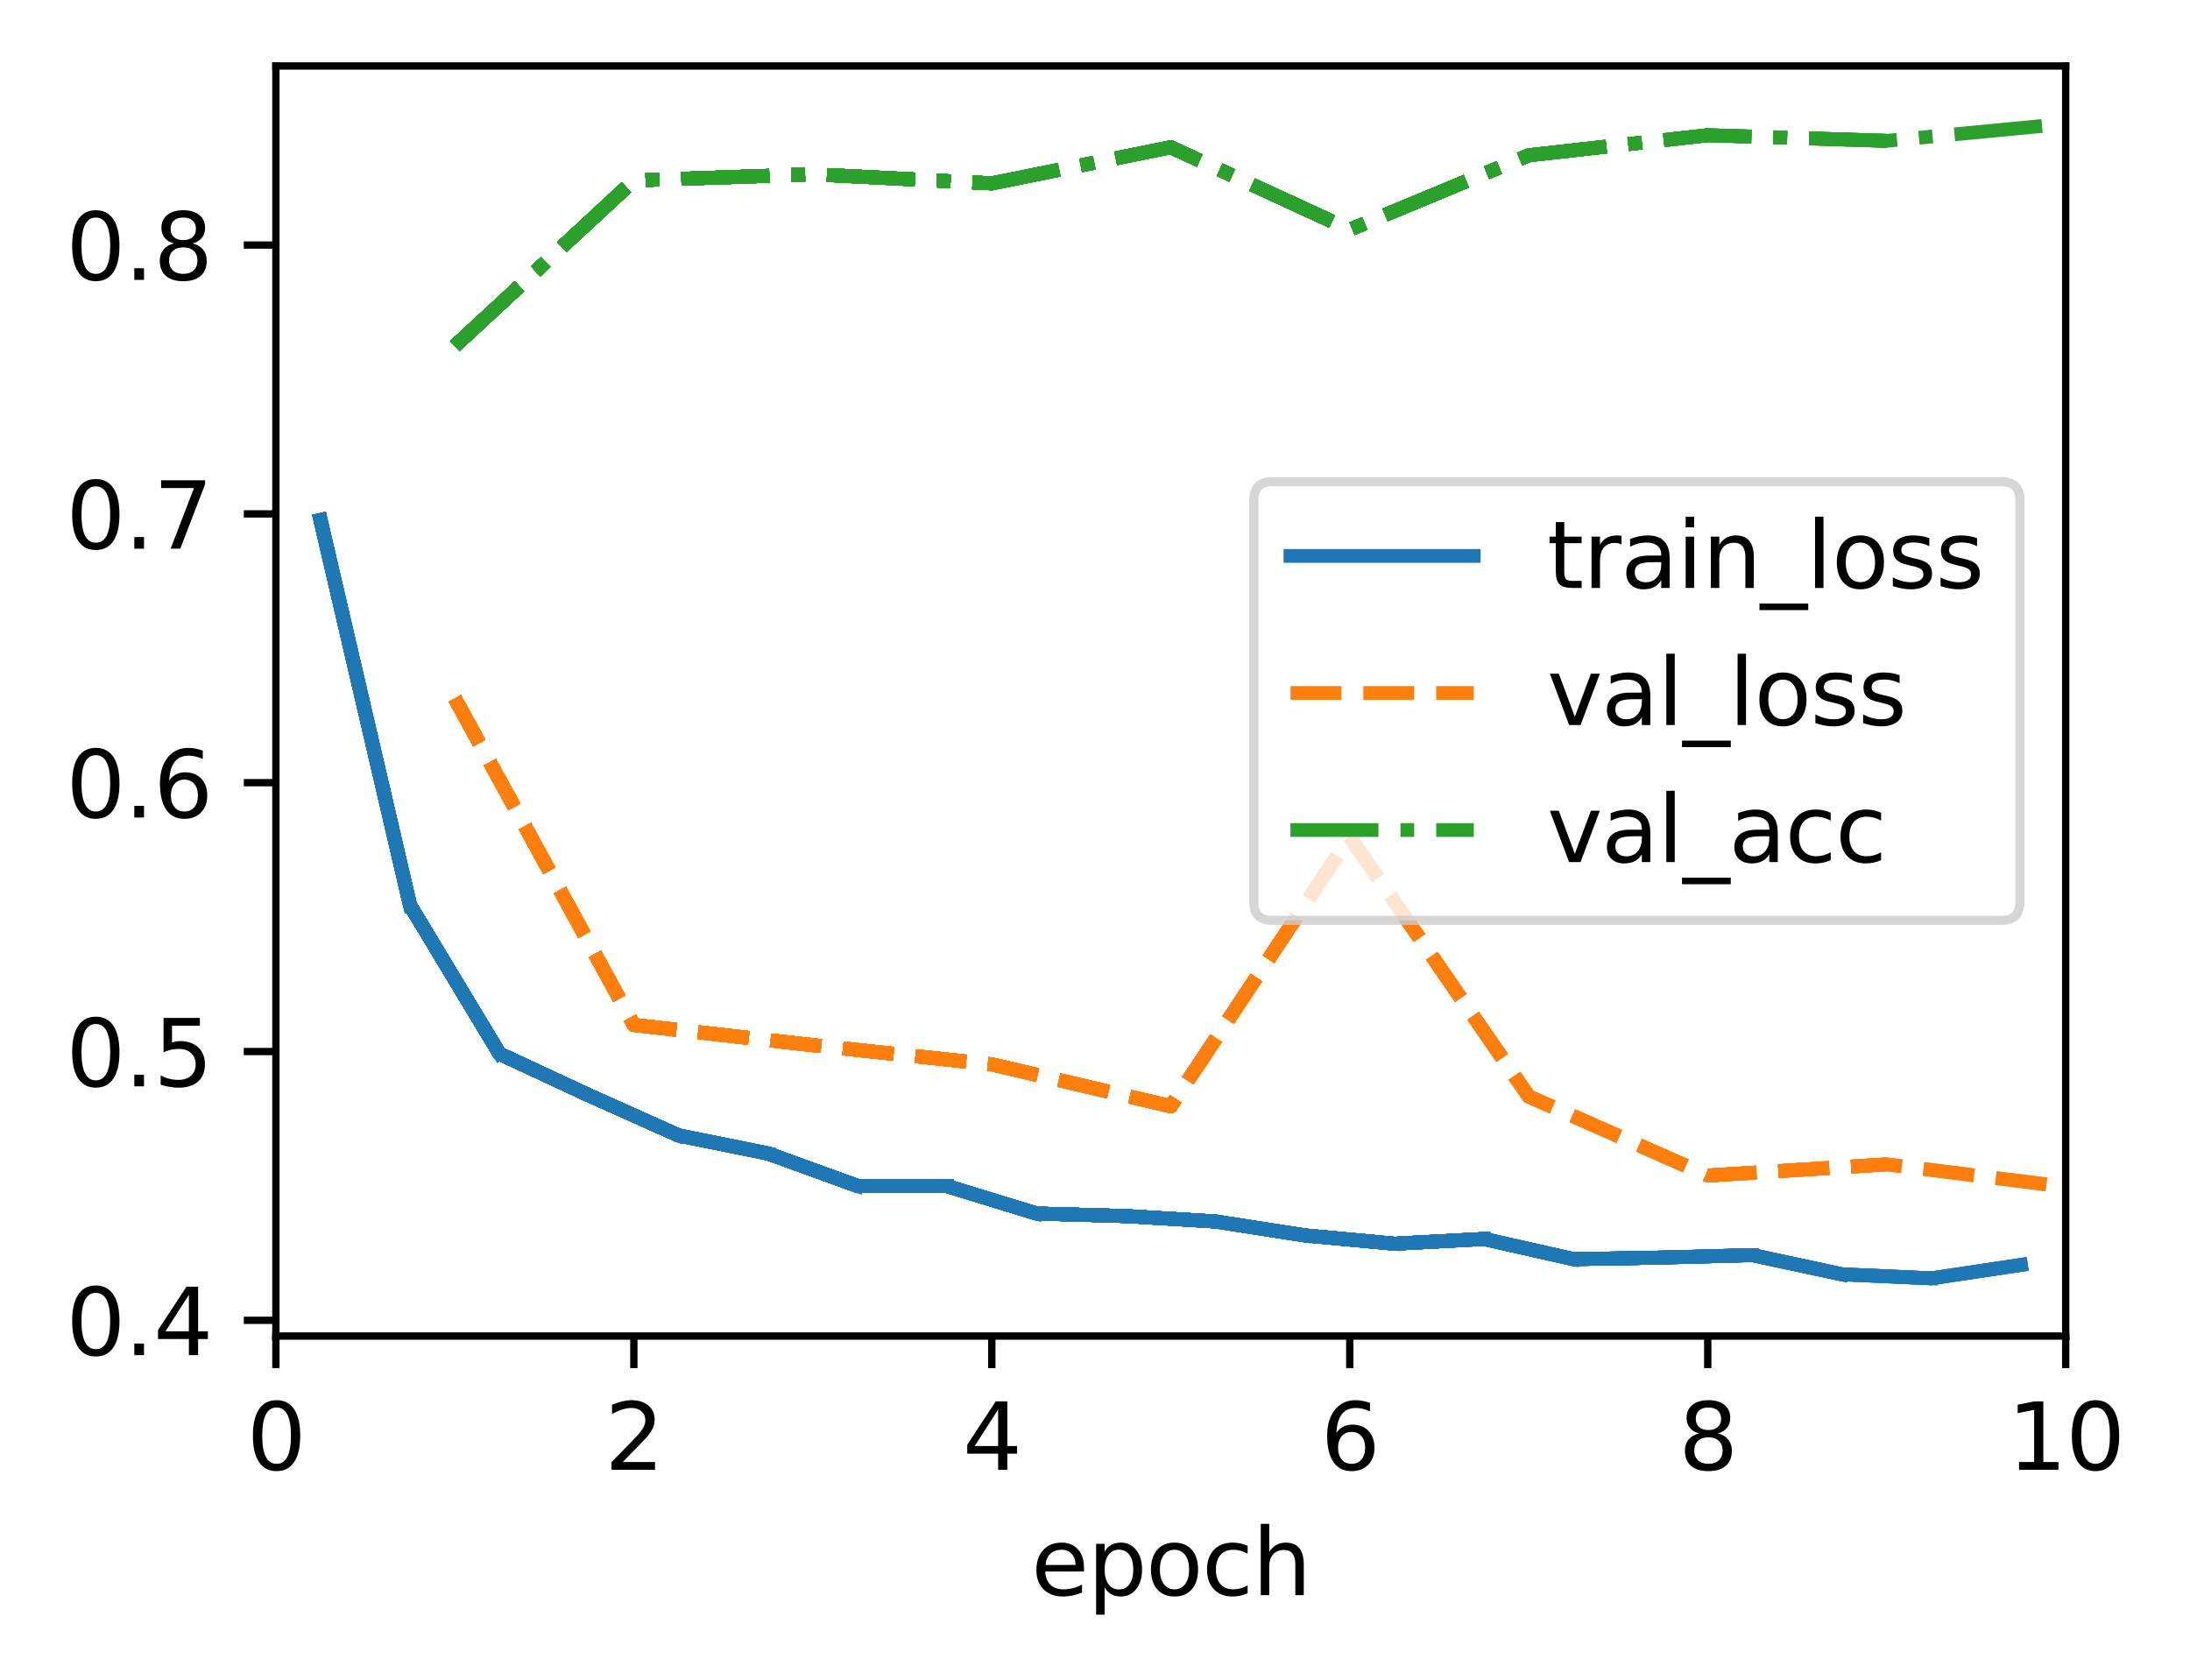 <?xml version="1.0" encoding="utf-8" standalone="no"?>
<!DOCTYPE svg PUBLIC "-//W3C//DTD SVG 1.1//EN"
  "http://www.w3.org/Graphics/SVG/1.1/DTD/svg11.dtd">
<svg xmlns:xlink="http://www.w3.org/1999/xlink" width="238.966pt" height="183.356pt" viewBox="0 0 238.966 183.356" xmlns="http://www.w3.org/2000/svg" version="1.1">
 <defs>
  <style type="text/css">*{stroke-linejoin: round; stroke-linecap: butt}</style>
 </defs>
 <g id="figure_1">
  <g id="patch_1">
   <path d="M 0 183.356 
L 238.966 183.356 
L 238.966 0 
L 0 0 
z
" style="fill: #ffffff"/>
  </g>
  <g id="axes_1">
   <g id="patch_2">
    <path d="M 30.103 145.8 
L 225.403 145.8 
L 225.403 7.2 
L 30.103 7.2 
z
" style="fill: #ffffff"/>
   </g>
   <g id="matplotlib.axis_1">
    <g id="xtick_1">
     <g id="line2d_1">
      <defs>
       <path id="m863bb7cb15" d="M 0 0 
L 0 3.5 
" style="stroke: #000000; stroke-width: 0.8"/>
      </defs>
      <g>
       <use xlink:href="#m863bb7cb15" x="30.103" y="145.8" style="stroke: #000000; stroke-width: 0.8"/>
      </g>
     </g>
     <g id="text_1">
      <!-- 0 -->
      <g transform="translate(26.922 160.398) scale(0.1 -0.1)">
       <defs>
        <path id="DejaVuSans-30" d="M 2034 4250 
Q 1547 4250 1301 3770 
Q 1056 3291 1056 2328 
Q 1056 1369 1301 889 
Q 1547 409 2034 409 
Q 2525 409 2770 889 
Q 3016 1369 3016 2328 
Q 3016 3291 2770 3770 
Q 2525 4250 2034 4250 
z
M 2034 4750 
Q 2819 4750 3233 4129 
Q 3647 3509 3647 2328 
Q 3647 1150 3233 529 
Q 2819 -91 2034 -91 
Q 1250 -91 836 529 
Q 422 1150 422 2328 
Q 422 3509 836 4129 
Q 1250 4750 2034 4750 
z
" transform="scale(0.016)"/>
       </defs>
       <use xlink:href="#DejaVuSans-30"/>
      </g>
     </g>
    </g>
    <g id="xtick_2">
     <g id="line2d_2">
      <g>
       <use xlink:href="#m863bb7cb15" x="69.163" y="145.8" style="stroke: #000000; stroke-width: 0.8"/>
      </g>
     </g>
     <g id="text_2">
      <!-- 2 -->
      <g transform="translate(65.982 160.398) scale(0.1 -0.1)">
       <defs>
        <path id="DejaVuSans-32" d="M 1228 531 
L 3431 531 
L 3431 0 
L 469 0 
L 469 531 
Q 828 903 1448 1529 
Q 2069 2156 2228 2338 
Q 2531 2678 2651 2914 
Q 2772 3150 2772 3378 
Q 2772 3750 2511 3984 
Q 2250 4219 1831 4219 
Q 1534 4219 1204 4116 
Q 875 4013 500 3803 
L 500 4441 
Q 881 4594 1212 4672 
Q 1544 4750 1819 4750 
Q 2544 4750 2975 4387 
Q 3406 4025 3406 3419 
Q 3406 3131 3298 2873 
Q 3191 2616 2906 2266 
Q 2828 2175 2409 1742 
Q 1991 1309 1228 531 
z
" transform="scale(0.016)"/>
       </defs>
       <use xlink:href="#DejaVuSans-32"/>
      </g>
     </g>
    </g>
    <g id="xtick_3">
     <g id="line2d_3">
      <g>
       <use xlink:href="#m863bb7cb15" x="108.223" y="145.8" style="stroke: #000000; stroke-width: 0.8"/>
      </g>
     </g>
     <g id="text_3">
      <!-- 4 -->
      <g transform="translate(105.042 160.398) scale(0.1 -0.1)">
       <defs>
        <path id="DejaVuSans-34" d="M 2419 4116 
L 825 1625 
L 2419 1625 
L 2419 4116 
z
M 2253 4666 
L 3047 4666 
L 3047 1625 
L 3713 1625 
L 3713 1100 
L 3047 1100 
L 3047 0 
L 2419 0 
L 2419 1100 
L 313 1100 
L 313 1709 
L 2253 4666 
z
" transform="scale(0.016)"/>
       </defs>
       <use xlink:href="#DejaVuSans-34"/>
      </g>
     </g>
    </g>
    <g id="xtick_4">
     <g id="line2d_4">
      <g>
       <use xlink:href="#m863bb7cb15" x="147.283" y="145.8" style="stroke: #000000; stroke-width: 0.8"/>
      </g>
     </g>
     <g id="text_4">
      <!-- 6 -->
      <g transform="translate(144.102 160.398) scale(0.1 -0.1)">
       <defs>
        <path id="DejaVuSans-36" d="M 2113 2584 
Q 1688 2584 1439 2293 
Q 1191 2003 1191 1497 
Q 1191 994 1439 701 
Q 1688 409 2113 409 
Q 2538 409 2786 701 
Q 3034 994 3034 1497 
Q 3034 2003 2786 2293 
Q 2538 2584 2113 2584 
z
M 3366 4563 
L 3366 3988 
Q 3128 4100 2886 4159 
Q 2644 4219 2406 4219 
Q 1781 4219 1451 3797 
Q 1122 3375 1075 2522 
Q 1259 2794 1537 2939 
Q 1816 3084 2150 3084 
Q 2853 3084 3261 2657 
Q 3669 2231 3669 1497 
Q 3669 778 3244 343 
Q 2819 -91 2113 -91 
Q 1303 -91 875 529 
Q 447 1150 447 2328 
Q 447 3434 972 4092 
Q 1497 4750 2381 4750 
Q 2619 4750 2861 4703 
Q 3103 4656 3366 4563 
z
" transform="scale(0.016)"/>
       </defs>
       <use xlink:href="#DejaVuSans-36"/>
      </g>
     </g>
    </g>
    <g id="xtick_5">
     <g id="line2d_5">
      <g>
       <use xlink:href="#m863bb7cb15" x="186.343" y="145.8" style="stroke: #000000; stroke-width: 0.8"/>
      </g>
     </g>
     <g id="text_5">
      <!-- 8 -->
      <g transform="translate(183.162 160.398) scale(0.1 -0.1)">
       <defs>
        <path id="DejaVuSans-38" d="M 2034 2216 
Q 1584 2216 1326 1975 
Q 1069 1734 1069 1313 
Q 1069 891 1326 650 
Q 1584 409 2034 409 
Q 2484 409 2743 651 
Q 3003 894 3003 1313 
Q 3003 1734 2745 1975 
Q 2488 2216 2034 2216 
z
M 1403 2484 
Q 997 2584 770 2862 
Q 544 3141 544 3541 
Q 544 4100 942 4425 
Q 1341 4750 2034 4750 
Q 2731 4750 3128 4425 
Q 3525 4100 3525 3541 
Q 3525 3141 3298 2862 
Q 3072 2584 2669 2484 
Q 3125 2378 3379 2068 
Q 3634 1759 3634 1313 
Q 3634 634 3220 271 
Q 2806 -91 2034 -91 
Q 1263 -91 848 271 
Q 434 634 434 1313 
Q 434 1759 690 2068 
Q 947 2378 1403 2484 
z
M 1172 3481 
Q 1172 3119 1398 2916 
Q 1625 2713 2034 2713 
Q 2441 2713 2670 2916 
Q 2900 3119 2900 3481 
Q 2900 3844 2670 4047 
Q 2441 4250 2034 4250 
Q 1625 4250 1398 4047 
Q 1172 3844 1172 3481 
z
" transform="scale(0.016)"/>
       </defs>
       <use xlink:href="#DejaVuSans-38"/>
      </g>
     </g>
    </g>
    <g id="xtick_6">
     <g id="line2d_6">
      <g>
       <use xlink:href="#m863bb7cb15" x="225.403" y="145.8" style="stroke: #000000; stroke-width: 0.8"/>
      </g>
     </g>
     <g id="text_6">
      <!-- 10 -->
      <g transform="translate(219.041 160.398) scale(0.1 -0.1)">
       <defs>
        <path id="DejaVuSans-31" d="M 794 531 
L 1825 531 
L 1825 4091 
L 703 3866 
L 703 4441 
L 1819 4666 
L 2450 4666 
L 2450 531 
L 3481 531 
L 3481 0 
L 794 0 
L 794 531 
z
" transform="scale(0.016)"/>
       </defs>
       <use xlink:href="#DejaVuSans-31"/>
       <use xlink:href="#DejaVuSans-30" x="63.623"/>
      </g>
     </g>
    </g>
    <g id="text_7">
     <!-- epoch -->
     <g transform="translate(112.525 174.077) scale(0.1 -0.1)">
      <defs>
       <path id="DejaVuSans-65" d="M 3597 1894 
L 3597 1613 
L 953 1613 
Q 991 1019 1311 708 
Q 1631 397 2203 397 
Q 2534 397 2845 478 
Q 3156 559 3463 722 
L 3463 178 
Q 3153 47 2828 -22 
Q 2503 -91 2169 -91 
Q 1331 -91 842 396 
Q 353 884 353 1716 
Q 353 2575 817 3079 
Q 1281 3584 2069 3584 
Q 2775 3584 3186 3129 
Q 3597 2675 3597 1894 
z
M 3022 2063 
Q 3016 2534 2758 2815 
Q 2500 3097 2075 3097 
Q 1594 3097 1305 2825 
Q 1016 2553 972 2059 
L 3022 2063 
z
" transform="scale(0.016)"/>
       <path id="DejaVuSans-70" d="M 1159 525 
L 1159 -1331 
L 581 -1331 
L 581 3500 
L 1159 3500 
L 1159 2969 
Q 1341 3281 1617 3432 
Q 1894 3584 2278 3584 
Q 2916 3584 3314 3078 
Q 3713 2572 3713 1747 
Q 3713 922 3314 415 
Q 2916 -91 2278 -91 
Q 1894 -91 1617 61 
Q 1341 213 1159 525 
z
M 3116 1747 
Q 3116 2381 2855 2742 
Q 2594 3103 2138 3103 
Q 1681 3103 1420 2742 
Q 1159 2381 1159 1747 
Q 1159 1113 1420 752 
Q 1681 391 2138 391 
Q 2594 391 2855 752 
Q 3116 1113 3116 1747 
z
" transform="scale(0.016)"/>
       <path id="DejaVuSans-6f" d="M 1959 3097 
Q 1497 3097 1228 2736 
Q 959 2375 959 1747 
Q 959 1119 1226 758 
Q 1494 397 1959 397 
Q 2419 397 2687 759 
Q 2956 1122 2956 1747 
Q 2956 2369 2687 2733 
Q 2419 3097 1959 3097 
z
M 1959 3584 
Q 2709 3584 3137 3096 
Q 3566 2609 3566 1747 
Q 3566 888 3137 398 
Q 2709 -91 1959 -91 
Q 1206 -91 779 398 
Q 353 888 353 1747 
Q 353 2609 779 3096 
Q 1206 3584 1959 3584 
z
" transform="scale(0.016)"/>
       <path id="DejaVuSans-63" d="M 3122 3366 
L 3122 2828 
Q 2878 2963 2633 3030 
Q 2388 3097 2138 3097 
Q 1578 3097 1268 2742 
Q 959 2388 959 1747 
Q 959 1106 1268 751 
Q 1578 397 2138 397 
Q 2388 397 2633 464 
Q 2878 531 3122 666 
L 3122 134 
Q 2881 22 2623 -34 
Q 2366 -91 2075 -91 
Q 1284 -91 818 406 
Q 353 903 353 1747 
Q 353 2603 823 3093 
Q 1294 3584 2113 3584 
Q 2378 3584 2631 3529 
Q 2884 3475 3122 3366 
z
" transform="scale(0.016)"/>
       <path id="DejaVuSans-68" d="M 3513 2113 
L 3513 0 
L 2938 0 
L 2938 2094 
Q 2938 2591 2744 2837 
Q 2550 3084 2163 3084 
Q 1697 3084 1428 2787 
Q 1159 2491 1159 1978 
L 1159 0 
L 581 0 
L 581 4863 
L 1159 4863 
L 1159 2956 
Q 1366 3272 1645 3428 
Q 1925 3584 2291 3584 
Q 2894 3584 3203 3211 
Q 3513 2838 3513 2113 
z
" transform="scale(0.016)"/>
      </defs>
      <use xlink:href="#DejaVuSans-65"/>
      <use xlink:href="#DejaVuSans-70" x="61.523"/>
      <use xlink:href="#DejaVuSans-6f" x="125"/>
      <use xlink:href="#DejaVuSans-63" x="186.182"/>
      <use xlink:href="#DejaVuSans-68" x="241.162"/>
     </g>
    </g>
   </g>
   <g id="matplotlib.axis_2">
    <g id="ytick_1">
     <g id="line2d_7">
      <defs>
       <path id="m68541bbf1e" d="M 0 0 
L -3.5 0 
" style="stroke: #000000; stroke-width: 0.8"/>
      </defs>
      <g>
       <use xlink:href="#m68541bbf1e" x="30.103" y="144.085" style="stroke: #000000; stroke-width: 0.8"/>
      </g>
     </g>
     <g id="text_8">
      <!-- 0.4 -->
      <g transform="translate(7.2 147.884) scale(0.1 -0.1)">
       <defs>
        <path id="DejaVuSans-2e" d="M 684 794 
L 1344 794 
L 1344 0 
L 684 0 
L 684 794 
z
" transform="scale(0.016)"/>
       </defs>
       <use xlink:href="#DejaVuSans-30"/>
       <use xlink:href="#DejaVuSans-2e" x="63.623"/>
       <use xlink:href="#DejaVuSans-34" x="95.41"/>
      </g>
     </g>
    </g>
    <g id="ytick_2">
     <g id="line2d_8">
      <g>
       <use xlink:href="#m68541bbf1e" x="30.103" y="114.75" style="stroke: #000000; stroke-width: 0.8"/>
      </g>
     </g>
     <g id="text_9">
      <!-- 0.5 -->
      <g transform="translate(7.2 118.549) scale(0.1 -0.1)">
       <defs>
        <path id="DejaVuSans-35" d="M 691 4666 
L 3169 4666 
L 3169 4134 
L 1269 4134 
L 1269 2991 
Q 1406 3038 1543 3061 
Q 1681 3084 1819 3084 
Q 2600 3084 3056 2656 
Q 3513 2228 3513 1497 
Q 3513 744 3044 326 
Q 2575 -91 1722 -91 
Q 1428 -91 1123 -41 
Q 819 9 494 109 
L 494 744 
Q 775 591 1075 516 
Q 1375 441 1709 441 
Q 2250 441 2565 725 
Q 2881 1009 2881 1497 
Q 2881 1984 2565 2268 
Q 2250 2553 1709 2553 
Q 1456 2553 1204 2497 
Q 953 2441 691 2322 
L 691 4666 
z
" transform="scale(0.016)"/>
       </defs>
       <use xlink:href="#DejaVuSans-30"/>
       <use xlink:href="#DejaVuSans-2e" x="63.623"/>
       <use xlink:href="#DejaVuSans-35" x="95.41"/>
      </g>
     </g>
    </g>
    <g id="ytick_3">
     <g id="line2d_9">
      <g>
       <use xlink:href="#m68541bbf1e" x="30.103" y="85.414" style="stroke: #000000; stroke-width: 0.8"/>
      </g>
     </g>
     <g id="text_10">
      <!-- 0.6 -->
      <g transform="translate(7.2 89.213) scale(0.1 -0.1)">
       <use xlink:href="#DejaVuSans-30"/>
       <use xlink:href="#DejaVuSans-2e" x="63.623"/>
       <use xlink:href="#DejaVuSans-36" x="95.41"/>
      </g>
     </g>
    </g>
    <g id="ytick_4">
     <g id="line2d_10">
      <g>
       <use xlink:href="#m68541bbf1e" x="30.103" y="56.079" style="stroke: #000000; stroke-width: 0.8"/>
      </g>
     </g>
     <g id="text_11">
      <!-- 0.7 -->
      <g transform="translate(7.2 59.878) scale(0.1 -0.1)">
       <defs>
        <path id="DejaVuSans-37" d="M 525 4666 
L 3525 4666 
L 3525 4397 
L 1831 0 
L 1172 0 
L 2766 4134 
L 525 4134 
L 525 4666 
z
" transform="scale(0.016)"/>
       </defs>
       <use xlink:href="#DejaVuSans-30"/>
       <use xlink:href="#DejaVuSans-2e" x="63.623"/>
       <use xlink:href="#DejaVuSans-37" x="95.41"/>
      </g>
     </g>
    </g>
    <g id="ytick_5">
     <g id="line2d_11">
      <g>
       <use xlink:href="#m68541bbf1e" x="30.103" y="26.743" style="stroke: #000000; stroke-width: 0.8"/>
      </g>
     </g>
     <g id="text_12">
      <!-- 0.8 -->
      <g transform="translate(7.2 30.542) scale(0.1 -0.1)">
       <use xlink:href="#DejaVuSans-30"/>
       <use xlink:href="#DejaVuSans-2e" x="63.623"/>
       <use xlink:href="#DejaVuSans-38" x="95.41"/>
      </g>
     </g>
    </g>
   </g>
   <g id="line2d_12">
    <path d="M 34.975 56.757 
" clip-path="url(#pd9bc811aae)" style="fill: none; stroke: #1f77b4; stroke-width: 1.5; stroke-linecap: square"/>
   </g>
   <g id="line2d_13">
    <path d="M 34.975 56.757 
L 44.74 98.782 
" clip-path="url(#pd9bc811aae)" style="fill: none; stroke: #1f77b4; stroke-width: 1.5; stroke-linecap: square"/>
   </g>
   <g id="line2d_14">
    <path d="M 34.975 56.757 
L 44.74 98.782 
" clip-path="url(#pd9bc811aae)" style="fill: none; stroke: #1f77b4; stroke-width: 1.5; stroke-linecap: square"/>
   </g>
   <g id="line2d_15">
    <path d="M 49.633 76.219 
" clip-path="url(#pd9bc811aae)" style="fill: none; stroke-dasharray: 5.55,2.4; stroke-dashoffset: 0; stroke: #ff7f0e; stroke-width: 1.5"/>
   </g>
   <g id="line2d_16"/>
   <g id="line2d_17">
    <path d="M 34.975 56.757 
L 44.74 98.782 
" clip-path="url(#pd9bc811aae)" style="fill: none; stroke: #1f77b4; stroke-width: 1.5; stroke-linecap: square"/>
   </g>
   <g id="line2d_18">
    <path d="M 49.633 76.219 
" clip-path="url(#pd9bc811aae)" style="fill: none; stroke-dasharray: 5.55,2.4; stroke-dashoffset: 0; stroke: #ff7f0e; stroke-width: 1.5"/>
   </g>
   <g id="line2d_19">
    <path d="M 49.633 37.761 
" clip-path="url(#pd9bc811aae)" style="fill: none; stroke-dasharray: 9.6,2.4,1.5,2.4; stroke-dashoffset: 0; stroke: #2ca02c; stroke-width: 1.5"/>
   </g>
   <g id="line2d_20">
    <path d="M 34.975 56.757 
L 44.74 98.782 
L 54.505 114.991 
" clip-path="url(#pd9bc811aae)" style="fill: none; stroke: #1f77b4; stroke-width: 1.5; stroke-linecap: square"/>
   </g>
   <g id="line2d_21">
    <path d="M 49.633 76.219 
" clip-path="url(#pd9bc811aae)" style="fill: none; stroke-dasharray: 5.55,2.4; stroke-dashoffset: 0; stroke: #ff7f0e; stroke-width: 1.5"/>
   </g>
   <g id="line2d_22">
    <path d="M 49.633 37.761 
" clip-path="url(#pd9bc811aae)" style="fill: none; stroke-dasharray: 9.6,2.4,1.5,2.4; stroke-dashoffset: 0; stroke: #2ca02c; stroke-width: 1.5"/>
   </g>
   <g id="line2d_23">
    <path d="M 34.975 56.757 
L 44.74 98.782 
L 54.505 114.991 
L 64.27 119.533 
" clip-path="url(#pd9bc811aae)" style="fill: none; stroke: #1f77b4; stroke-width: 1.5; stroke-linecap: square"/>
   </g>
   <g id="line2d_24">
    <path d="M 49.633 76.219 
" clip-path="url(#pd9bc811aae)" style="fill: none; stroke-dasharray: 5.55,2.4; stroke-dashoffset: 0; stroke: #ff7f0e; stroke-width: 1.5"/>
   </g>
   <g id="line2d_25">
    <path d="M 49.633 37.761 
" clip-path="url(#pd9bc811aae)" style="fill: none; stroke-dasharray: 9.6,2.4,1.5,2.4; stroke-dashoffset: 0; stroke: #2ca02c; stroke-width: 1.5"/>
   </g>
   <g id="line2d_26">
    <path d="M 34.975 56.757 
L 44.74 98.782 
L 54.505 114.991 
L 64.27 119.533 
" clip-path="url(#pd9bc811aae)" style="fill: none; stroke: #1f77b4; stroke-width: 1.5; stroke-linecap: square"/>
   </g>
   <g id="line2d_27">
    <path d="M 49.633 76.219 
L 69.163 111.851 
" clip-path="url(#pd9bc811aae)" style="fill: none; stroke-dasharray: 5.55,2.4; stroke-dashoffset: 0; stroke: #ff7f0e; stroke-width: 1.5"/>
   </g>
   <g id="line2d_28">
    <path d="M 49.633 37.761 
" clip-path="url(#pd9bc811aae)" style="fill: none; stroke-dasharray: 9.6,2.4,1.5,2.4; stroke-dashoffset: 0; stroke: #2ca02c; stroke-width: 1.5"/>
   </g>
   <g id="line2d_29">
    <path d="M 34.975 56.757 
L 44.74 98.782 
L 54.505 114.991 
L 64.27 119.533 
" clip-path="url(#pd9bc811aae)" style="fill: none; stroke: #1f77b4; stroke-width: 1.5; stroke-linecap: square"/>
   </g>
   <g id="line2d_30">
    <path d="M 49.633 76.219 
L 69.163 111.851 
" clip-path="url(#pd9bc811aae)" style="fill: none; stroke-dasharray: 5.55,2.4; stroke-dashoffset: 0; stroke: #ff7f0e; stroke-width: 1.5"/>
   </g>
   <g id="line2d_31">
    <path d="M 49.633 37.761 
L 69.163 19.689 
" clip-path="url(#pd9bc811aae)" style="fill: none; stroke-dasharray: 9.6,2.4,1.5,2.4; stroke-dashoffset: 0; stroke: #2ca02c; stroke-width: 1.5"/>
   </g>
   <g id="line2d_32">
    <path d="M 34.975 56.757 
L 44.74 98.782 
L 54.505 114.991 
L 64.27 119.533 
L 74.035 123.903 
" clip-path="url(#pd9bc811aae)" style="fill: none; stroke: #1f77b4; stroke-width: 1.5; stroke-linecap: square"/>
   </g>
   <g id="line2d_33">
    <path d="M 49.633 76.219 
L 69.163 111.851 
" clip-path="url(#pd9bc811aae)" style="fill: none; stroke-dasharray: 5.55,2.4; stroke-dashoffset: 0; stroke: #ff7f0e; stroke-width: 1.5"/>
   </g>
   <g id="line2d_34">
    <path d="M 49.633 37.761 
L 69.163 19.689 
" clip-path="url(#pd9bc811aae)" style="fill: none; stroke-dasharray: 9.6,2.4,1.5,2.4; stroke-dashoffset: 0; stroke: #2ca02c; stroke-width: 1.5"/>
   </g>
   <g id="line2d_35">
    <path d="M 34.975 56.757 
L 44.74 98.782 
L 54.505 114.991 
L 64.27 119.533 
L 74.035 123.903 
L 83.8 125.877 
" clip-path="url(#pd9bc811aae)" style="fill: none; stroke: #1f77b4; stroke-width: 1.5; stroke-linecap: square"/>
   </g>
   <g id="line2d_36">
    <path d="M 49.633 76.219 
L 69.163 111.851 
" clip-path="url(#pd9bc811aae)" style="fill: none; stroke-dasharray: 5.55,2.4; stroke-dashoffset: 0; stroke: #ff7f0e; stroke-width: 1.5"/>
   </g>
   <g id="line2d_37">
    <path d="M 49.633 37.761 
L 69.163 19.689 
" clip-path="url(#pd9bc811aae)" style="fill: none; stroke-dasharray: 9.6,2.4,1.5,2.4; stroke-dashoffset: 0; stroke: #2ca02c; stroke-width: 1.5"/>
   </g>
   <g id="line2d_38">
    <path d="M 34.975 56.757 
L 44.74 98.782 
L 54.505 114.991 
L 64.27 119.533 
L 74.035 123.903 
L 83.8 125.877 
" clip-path="url(#pd9bc811aae)" style="fill: none; stroke: #1f77b4; stroke-width: 1.5; stroke-linecap: square"/>
   </g>
   <g id="line2d_39">
    <path d="M 49.633 76.219 
L 69.163 111.851 
L 88.693 114.054 
" clip-path="url(#pd9bc811aae)" style="fill: none; stroke-dasharray: 5.55,2.4; stroke-dashoffset: 0; stroke: #ff7f0e; stroke-width: 1.5"/>
   </g>
   <g id="line2d_40">
    <path d="M 49.633 37.761 
L 69.163 19.689 
" clip-path="url(#pd9bc811aae)" style="fill: none; stroke-dasharray: 9.6,2.4,1.5,2.4; stroke-dashoffset: 0; stroke: #2ca02c; stroke-width: 1.5"/>
   </g>
   <g id="line2d_41">
    <path d="M 34.975 56.757 
L 44.74 98.782 
L 54.505 114.991 
L 64.27 119.533 
L 74.035 123.903 
L 83.8 125.877 
" clip-path="url(#pd9bc811aae)" style="fill: none; stroke: #1f77b4; stroke-width: 1.5; stroke-linecap: square"/>
   </g>
   <g id="line2d_42">
    <path d="M 49.633 76.219 
L 69.163 111.851 
L 88.693 114.054 
" clip-path="url(#pd9bc811aae)" style="fill: none; stroke-dasharray: 5.55,2.4; stroke-dashoffset: 0; stroke: #ff7f0e; stroke-width: 1.5"/>
   </g>
   <g id="line2d_43">
    <path d="M 49.633 37.761 
L 69.163 19.689 
L 88.693 19.018 
" clip-path="url(#pd9bc811aae)" style="fill: none; stroke-dasharray: 9.6,2.4,1.5,2.4; stroke-dashoffset: 0; stroke: #2ca02c; stroke-width: 1.5"/>
   </g>
   <g id="line2d_44">
    <path d="M 34.975 56.757 
L 44.74 98.782 
L 54.505 114.991 
L 64.27 119.533 
L 74.035 123.903 
L 83.8 125.877 
L 93.565 129.419 
" clip-path="url(#pd9bc811aae)" style="fill: none; stroke: #1f77b4; stroke-width: 1.5; stroke-linecap: square"/>
   </g>
   <g id="line2d_45">
    <path d="M 49.633 76.219 
L 69.163 111.851 
L 88.693 114.054 
" clip-path="url(#pd9bc811aae)" style="fill: none; stroke-dasharray: 5.55,2.4; stroke-dashoffset: 0; stroke: #ff7f0e; stroke-width: 1.5"/>
   </g>
   <g id="line2d_46">
    <path d="M 49.633 37.761 
L 69.163 19.689 
L 88.693 19.018 
" clip-path="url(#pd9bc811aae)" style="fill: none; stroke-dasharray: 9.6,2.4,1.5,2.4; stroke-dashoffset: 0; stroke: #2ca02c; stroke-width: 1.5"/>
   </g>
   <g id="line2d_47">
    <path d="M 34.975 56.757 
L 44.74 98.782 
L 54.505 114.991 
L 64.27 119.533 
L 74.035 123.903 
L 83.8 125.877 
L 93.565 129.419 
L 103.33 129.436 
" clip-path="url(#pd9bc811aae)" style="fill: none; stroke: #1f77b4; stroke-width: 1.5; stroke-linecap: square"/>
   </g>
   <g id="line2d_48">
    <path d="M 49.633 76.219 
L 69.163 111.851 
L 88.693 114.054 
" clip-path="url(#pd9bc811aae)" style="fill: none; stroke-dasharray: 5.55,2.4; stroke-dashoffset: 0; stroke: #ff7f0e; stroke-width: 1.5"/>
   </g>
   <g id="line2d_49">
    <path d="M 49.633 37.761 
L 69.163 19.689 
L 88.693 19.018 
" clip-path="url(#pd9bc811aae)" style="fill: none; stroke-dasharray: 9.6,2.4,1.5,2.4; stroke-dashoffset: 0; stroke: #2ca02c; stroke-width: 1.5"/>
   </g>
   <g id="line2d_50">
    <path d="M 34.975 56.757 
L 44.74 98.782 
L 54.505 114.991 
L 64.27 119.533 
L 74.035 123.903 
L 83.8 125.877 
L 93.565 129.419 
L 103.33 129.436 
" clip-path="url(#pd9bc811aae)" style="fill: none; stroke: #1f77b4; stroke-width: 1.5; stroke-linecap: square"/>
   </g>
   <g id="line2d_51">
    <path d="M 49.633 76.219 
L 69.163 111.851 
L 88.693 114.054 
L 108.223 116.148 
" clip-path="url(#pd9bc811aae)" style="fill: none; stroke-dasharray: 5.55,2.4; stroke-dashoffset: 0; stroke: #ff7f0e; stroke-width: 1.5"/>
   </g>
   <g id="line2d_52">
    <path d="M 49.633 37.761 
L 69.163 19.689 
L 88.693 19.018 
" clip-path="url(#pd9bc811aae)" style="fill: none; stroke-dasharray: 9.6,2.4,1.5,2.4; stroke-dashoffset: 0; stroke: #2ca02c; stroke-width: 1.5"/>
   </g>
   <g id="line2d_53">
    <path d="M 34.975 56.757 
L 44.74 98.782 
L 54.505 114.991 
L 64.27 119.533 
L 74.035 123.903 
L 83.8 125.877 
L 93.565 129.419 
L 103.33 129.436 
" clip-path="url(#pd9bc811aae)" style="fill: none; stroke: #1f77b4; stroke-width: 1.5; stroke-linecap: square"/>
   </g>
   <g id="line2d_54">
    <path d="M 49.633 76.219 
L 69.163 111.851 
L 88.693 114.054 
L 108.223 116.148 
" clip-path="url(#pd9bc811aae)" style="fill: none; stroke-dasharray: 5.55,2.4; stroke-dashoffset: 0; stroke: #ff7f0e; stroke-width: 1.5"/>
   </g>
   <g id="line2d_55">
    <path d="M 49.633 37.761 
L 69.163 19.689 
L 88.693 19.018 
L 108.223 20.011 
" clip-path="url(#pd9bc811aae)" style="fill: none; stroke-dasharray: 9.6,2.4,1.5,2.4; stroke-dashoffset: 0; stroke: #2ca02c; stroke-width: 1.5"/>
   </g>
   <g id="line2d_56">
    <path d="M 34.975 56.757 
L 44.74 98.782 
L 54.505 114.991 
L 64.27 119.533 
L 74.035 123.903 
L 83.8 125.877 
L 93.565 129.419 
L 103.33 129.436 
L 113.095 132.428 
" clip-path="url(#pd9bc811aae)" style="fill: none; stroke: #1f77b4; stroke-width: 1.5; stroke-linecap: square"/>
   </g>
   <g id="line2d_57">
    <path d="M 49.633 76.219 
L 69.163 111.851 
L 88.693 114.054 
L 108.223 116.148 
" clip-path="url(#pd9bc811aae)" style="fill: none; stroke-dasharray: 5.55,2.4; stroke-dashoffset: 0; stroke: #ff7f0e; stroke-width: 1.5"/>
   </g>
   <g id="line2d_58">
    <path d="M 49.633 37.761 
L 69.163 19.689 
L 88.693 19.018 
L 108.223 20.011 
" clip-path="url(#pd9bc811aae)" style="fill: none; stroke-dasharray: 9.6,2.4,1.5,2.4; stroke-dashoffset: 0; stroke: #2ca02c; stroke-width: 1.5"/>
   </g>
   <g id="line2d_59">
    <path d="M 34.975 56.757 
L 44.74 98.782 
L 54.505 114.991 
L 64.27 119.533 
L 74.035 123.903 
L 83.8 125.877 
L 93.565 129.419 
L 103.33 129.436 
L 113.095 132.428 
L 122.86 132.71 
" clip-path="url(#pd9bc811aae)" style="fill: none; stroke: #1f77b4; stroke-width: 1.5; stroke-linecap: square"/>
   </g>
   <g id="line2d_60">
    <path d="M 49.633 76.219 
L 69.163 111.851 
L 88.693 114.054 
L 108.223 116.148 
" clip-path="url(#pd9bc811aae)" style="fill: none; stroke-dasharray: 5.55,2.4; stroke-dashoffset: 0; stroke: #ff7f0e; stroke-width: 1.5"/>
   </g>
   <g id="line2d_61">
    <path d="M 49.633 37.761 
L 69.163 19.689 
L 88.693 19.018 
L 108.223 20.011 
" clip-path="url(#pd9bc811aae)" style="fill: none; stroke-dasharray: 9.6,2.4,1.5,2.4; stroke-dashoffset: 0; stroke: #2ca02c; stroke-width: 1.5"/>
   </g>
   <g id="line2d_62">
    <path d="M 34.975 56.757 
L 44.74 98.782 
L 54.505 114.991 
L 64.27 119.533 
L 74.035 123.903 
L 83.8 125.877 
L 93.565 129.419 
L 103.33 129.436 
L 113.095 132.428 
L 122.86 132.71 
" clip-path="url(#pd9bc811aae)" style="fill: none; stroke: #1f77b4; stroke-width: 1.5; stroke-linecap: square"/>
   </g>
   <g id="line2d_63">
    <path d="M 49.633 76.219 
L 69.163 111.851 
L 88.693 114.054 
L 108.223 116.148 
L 127.753 120.722 
" clip-path="url(#pd9bc811aae)" style="fill: none; stroke-dasharray: 5.55,2.4; stroke-dashoffset: 0; stroke: #ff7f0e; stroke-width: 1.5"/>
   </g>
   <g id="line2d_64">
    <path d="M 49.633 37.761 
L 69.163 19.689 
L 88.693 19.018 
L 108.223 20.011 
" clip-path="url(#pd9bc811aae)" style="fill: none; stroke-dasharray: 9.6,2.4,1.5,2.4; stroke-dashoffset: 0; stroke: #2ca02c; stroke-width: 1.5"/>
   </g>
   <g id="line2d_65">
    <path d="M 34.975 56.757 
L 44.74 98.782 
L 54.505 114.991 
L 64.27 119.533 
L 74.035 123.903 
L 83.8 125.877 
L 93.565 129.419 
L 103.33 129.436 
L 113.095 132.428 
L 122.86 132.71 
" clip-path="url(#pd9bc811aae)" style="fill: none; stroke: #1f77b4; stroke-width: 1.5; stroke-linecap: square"/>
   </g>
   <g id="line2d_66">
    <path d="M 49.633 76.219 
L 69.163 111.851 
L 88.693 114.054 
L 108.223 116.148 
L 127.753 120.722 
" clip-path="url(#pd9bc811aae)" style="fill: none; stroke-dasharray: 5.55,2.4; stroke-dashoffset: 0; stroke: #ff7f0e; stroke-width: 1.5"/>
   </g>
   <g id="line2d_67">
    <path d="M 49.633 37.761 
L 69.163 19.689 
L 88.693 19.018 
L 108.223 20.011 
L 127.753 16.069 
" clip-path="url(#pd9bc811aae)" style="fill: none; stroke-dasharray: 9.6,2.4,1.5,2.4; stroke-dashoffset: 0; stroke: #2ca02c; stroke-width: 1.5"/>
   </g>
   <g id="line2d_68">
    <path d="M 34.975 56.757 
L 44.74 98.782 
L 54.505 114.991 
L 64.27 119.533 
L 74.035 123.903 
L 83.8 125.877 
L 93.565 129.419 
L 103.33 129.436 
L 113.095 132.428 
L 122.86 132.71 
L 132.625 133.297 
" clip-path="url(#pd9bc811aae)" style="fill: none; stroke: #1f77b4; stroke-width: 1.5; stroke-linecap: square"/>
   </g>
   <g id="line2d_69">
    <path d="M 49.633 76.219 
L 69.163 111.851 
L 88.693 114.054 
L 108.223 116.148 
L 127.753 120.722 
" clip-path="url(#pd9bc811aae)" style="fill: none; stroke-dasharray: 5.55,2.4; stroke-dashoffset: 0; stroke: #ff7f0e; stroke-width: 1.5"/>
   </g>
   <g id="line2d_70">
    <path d="M 49.633 37.761 
L 69.163 19.689 
L 88.693 19.018 
L 108.223 20.011 
L 127.753 16.069 
" clip-path="url(#pd9bc811aae)" style="fill: none; stroke-dasharray: 9.6,2.4,1.5,2.4; stroke-dashoffset: 0; stroke: #2ca02c; stroke-width: 1.5"/>
   </g>
   <g id="line2d_71">
    <path d="M 34.975 56.757 
L 44.74 98.782 
L 54.505 114.991 
L 64.27 119.533 
L 74.035 123.903 
L 83.8 125.877 
L 93.565 129.419 
L 103.33 129.436 
L 113.095 132.428 
L 122.86 132.71 
L 132.625 133.297 
L 142.39 134.818 
" clip-path="url(#pd9bc811aae)" style="fill: none; stroke: #1f77b4; stroke-width: 1.5; stroke-linecap: square"/>
   </g>
   <g id="line2d_72">
    <path d="M 49.633 76.219 
L 69.163 111.851 
L 88.693 114.054 
L 108.223 116.148 
L 127.753 120.722 
" clip-path="url(#pd9bc811aae)" style="fill: none; stroke-dasharray: 5.55,2.4; stroke-dashoffset: 0; stroke: #ff7f0e; stroke-width: 1.5"/>
   </g>
   <g id="line2d_73">
    <path d="M 49.633 37.761 
L 69.163 19.689 
L 88.693 19.018 
L 108.223 20.011 
L 127.753 16.069 
" clip-path="url(#pd9bc811aae)" style="fill: none; stroke-dasharray: 9.6,2.4,1.5,2.4; stroke-dashoffset: 0; stroke: #2ca02c; stroke-width: 1.5"/>
   </g>
   <g id="line2d_74">
    <path d="M 34.975 56.757 
L 44.74 98.782 
L 54.505 114.991 
L 64.27 119.533 
L 74.035 123.903 
L 83.8 125.877 
L 93.565 129.419 
L 103.33 129.436 
L 113.095 132.428 
L 122.86 132.71 
L 132.625 133.297 
L 142.39 134.818 
" clip-path="url(#pd9bc811aae)" style="fill: none; stroke: #1f77b4; stroke-width: 1.5; stroke-linecap: square"/>
   </g>
   <g id="line2d_75">
    <path d="M 49.633 76.219 
L 69.163 111.851 
L 88.693 114.054 
L 108.223 116.148 
L 127.753 120.722 
L 147.283 91.333 
" clip-path="url(#pd9bc811aae)" style="fill: none; stroke-dasharray: 5.55,2.4; stroke-dashoffset: 0; stroke: #ff7f0e; stroke-width: 1.5"/>
   </g>
   <g id="line2d_76">
    <path d="M 49.633 37.761 
L 69.163 19.689 
L 88.693 19.018 
L 108.223 20.011 
L 127.753 16.069 
" clip-path="url(#pd9bc811aae)" style="fill: none; stroke-dasharray: 9.6,2.4,1.5,2.4; stroke-dashoffset: 0; stroke: #2ca02c; stroke-width: 1.5"/>
   </g>
   <g id="line2d_77">
    <path d="M 34.975 56.757 
L 44.74 98.782 
L 54.505 114.991 
L 64.27 119.533 
L 74.035 123.903 
L 83.8 125.877 
L 93.565 129.419 
L 103.33 129.436 
L 113.095 132.428 
L 122.86 132.71 
L 132.625 133.297 
L 142.39 134.818 
" clip-path="url(#pd9bc811aae)" style="fill: none; stroke: #1f77b4; stroke-width: 1.5; stroke-linecap: square"/>
   </g>
   <g id="line2d_78">
    <path d="M 49.633 76.219 
L 69.163 111.851 
L 88.693 114.054 
L 108.223 116.148 
L 127.753 120.722 
L 147.283 91.333 
" clip-path="url(#pd9bc811aae)" style="fill: none; stroke-dasharray: 5.55,2.4; stroke-dashoffset: 0; stroke: #ff7f0e; stroke-width: 1.5"/>
   </g>
   <g id="line2d_79">
    <path d="M 49.633 37.761 
L 69.163 19.689 
L 88.693 19.018 
L 108.223 20.011 
L 127.753 16.069 
L 147.283 25.061 
" clip-path="url(#pd9bc811aae)" style="fill: none; stroke-dasharray: 9.6,2.4,1.5,2.4; stroke-dashoffset: 0; stroke: #2ca02c; stroke-width: 1.5"/>
   </g>
   <g id="line2d_80">
    <path d="M 34.975 56.757 
L 44.74 98.782 
L 54.505 114.991 
L 64.27 119.533 
L 74.035 123.903 
L 83.8 125.877 
L 93.565 129.419 
L 103.33 129.436 
L 113.095 132.428 
L 122.86 132.71 
L 132.625 133.297 
L 142.39 134.818 
L 152.155 135.725 
" clip-path="url(#pd9bc811aae)" style="fill: none; stroke: #1f77b4; stroke-width: 1.5; stroke-linecap: square"/>
   </g>
   <g id="line2d_81">
    <path d="M 49.633 76.219 
L 69.163 111.851 
L 88.693 114.054 
L 108.223 116.148 
L 127.753 120.722 
L 147.283 91.333 
" clip-path="url(#pd9bc811aae)" style="fill: none; stroke-dasharray: 5.55,2.4; stroke-dashoffset: 0; stroke: #ff7f0e; stroke-width: 1.5"/>
   </g>
   <g id="line2d_82">
    <path d="M 49.633 37.761 
L 69.163 19.689 
L 88.693 19.018 
L 108.223 20.011 
L 127.753 16.069 
L 147.283 25.061 
" clip-path="url(#pd9bc811aae)" style="fill: none; stroke-dasharray: 9.6,2.4,1.5,2.4; stroke-dashoffset: 0; stroke: #2ca02c; stroke-width: 1.5"/>
   </g>
   <g id="line2d_83">
    <path d="M 34.975 56.757 
L 44.74 98.782 
L 54.505 114.991 
L 64.27 119.533 
L 74.035 123.903 
L 83.8 125.877 
L 93.565 129.419 
L 103.33 129.436 
L 113.095 132.428 
L 122.86 132.71 
L 132.625 133.297 
L 142.39 134.818 
L 152.155 135.725 
L 161.92 135.203 
" clip-path="url(#pd9bc811aae)" style="fill: none; stroke: #1f77b4; stroke-width: 1.5; stroke-linecap: square"/>
   </g>
   <g id="line2d_84">
    <path d="M 49.633 76.219 
L 69.163 111.851 
L 88.693 114.054 
L 108.223 116.148 
L 127.753 120.722 
L 147.283 91.333 
" clip-path="url(#pd9bc811aae)" style="fill: none; stroke-dasharray: 5.55,2.4; stroke-dashoffset: 0; stroke: #ff7f0e; stroke-width: 1.5"/>
   </g>
   <g id="line2d_85">
    <path d="M 49.633 37.761 
L 69.163 19.689 
L 88.693 19.018 
L 108.223 20.011 
L 127.753 16.069 
L 147.283 25.061 
" clip-path="url(#pd9bc811aae)" style="fill: none; stroke-dasharray: 9.6,2.4,1.5,2.4; stroke-dashoffset: 0; stroke: #2ca02c; stroke-width: 1.5"/>
   </g>
   <g id="line2d_86">
    <path d="M 34.975 56.757 
L 44.74 98.782 
L 54.505 114.991 
L 64.27 119.533 
L 74.035 123.903 
L 83.8 125.877 
L 93.565 129.419 
L 103.33 129.436 
L 113.095 132.428 
L 122.86 132.71 
L 132.625 133.297 
L 142.39 134.818 
L 152.155 135.725 
L 161.92 135.203 
" clip-path="url(#pd9bc811aae)" style="fill: none; stroke: #1f77b4; stroke-width: 1.5; stroke-linecap: square"/>
   </g>
   <g id="line2d_87">
    <path d="M 49.633 76.219 
L 69.163 111.851 
L 88.693 114.054 
L 108.223 116.148 
L 127.753 120.722 
L 147.283 91.333 
L 166.813 119.656 
" clip-path="url(#pd9bc811aae)" style="fill: none; stroke-dasharray: 5.55,2.4; stroke-dashoffset: 0; stroke: #ff7f0e; stroke-width: 1.5"/>
   </g>
   <g id="line2d_88">
    <path d="M 49.633 37.761 
L 69.163 19.689 
L 88.693 19.018 
L 108.223 20.011 
L 127.753 16.069 
L 147.283 25.061 
" clip-path="url(#pd9bc811aae)" style="fill: none; stroke-dasharray: 9.6,2.4,1.5,2.4; stroke-dashoffset: 0; stroke: #2ca02c; stroke-width: 1.5"/>
   </g>
   <g id="line2d_89">
    <path d="M 34.975 56.757 
L 44.74 98.782 
L 54.505 114.991 
L 64.27 119.533 
L 74.035 123.903 
L 83.8 125.877 
L 93.565 129.419 
L 103.33 129.436 
L 113.095 132.428 
L 122.86 132.71 
L 132.625 133.297 
L 142.39 134.818 
L 152.155 135.725 
L 161.92 135.203 
" clip-path="url(#pd9bc811aae)" style="fill: none; stroke: #1f77b4; stroke-width: 1.5; stroke-linecap: square"/>
   </g>
   <g id="line2d_90">
    <path d="M 49.633 76.219 
L 69.163 111.851 
L 88.693 114.054 
L 108.223 116.148 
L 127.753 120.722 
L 147.283 91.333 
L 166.813 119.656 
" clip-path="url(#pd9bc811aae)" style="fill: none; stroke-dasharray: 5.55,2.4; stroke-dashoffset: 0; stroke: #ff7f0e; stroke-width: 1.5"/>
   </g>
   <g id="line2d_91">
    <path d="M 49.633 37.761 
L 69.163 19.689 
L 88.693 19.018 
L 108.223 20.011 
L 127.753 16.069 
L 147.283 25.061 
L 166.813 16.945 
" clip-path="url(#pd9bc811aae)" style="fill: none; stroke-dasharray: 9.6,2.4,1.5,2.4; stroke-dashoffset: 0; stroke: #2ca02c; stroke-width: 1.5"/>
   </g>
   <g id="line2d_92">
    <path d="M 34.975 56.757 
L 44.74 98.782 
L 54.505 114.991 
L 64.27 119.533 
L 74.035 123.903 
L 83.8 125.877 
L 93.565 129.419 
L 103.33 129.436 
L 113.095 132.428 
L 122.86 132.71 
L 132.625 133.297 
L 142.39 134.818 
L 152.155 135.725 
L 161.92 135.203 
L 171.685 137.408 
" clip-path="url(#pd9bc811aae)" style="fill: none; stroke: #1f77b4; stroke-width: 1.5; stroke-linecap: square"/>
   </g>
   <g id="line2d_93">
    <path d="M 49.633 76.219 
L 69.163 111.851 
L 88.693 114.054 
L 108.223 116.148 
L 127.753 120.722 
L 147.283 91.333 
L 166.813 119.656 
" clip-path="url(#pd9bc811aae)" style="fill: none; stroke-dasharray: 5.55,2.4; stroke-dashoffset: 0; stroke: #ff7f0e; stroke-width: 1.5"/>
   </g>
   <g id="line2d_94">
    <path d="M 49.633 37.761 
L 69.163 19.689 
L 88.693 19.018 
L 108.223 20.011 
L 127.753 16.069 
L 147.283 25.061 
L 166.813 16.945 
" clip-path="url(#pd9bc811aae)" style="fill: none; stroke-dasharray: 9.6,2.4,1.5,2.4; stroke-dashoffset: 0; stroke: #2ca02c; stroke-width: 1.5"/>
   </g>
   <g id="line2d_95">
    <path d="M 34.975 56.757 
L 44.74 98.782 
L 54.505 114.991 
L 64.27 119.533 
L 74.035 123.903 
L 83.8 125.877 
L 93.565 129.419 
L 103.33 129.436 
L 113.095 132.428 
L 122.86 132.71 
L 132.625 133.297 
L 142.39 134.818 
L 152.155 135.725 
L 161.92 135.203 
L 171.685 137.408 
L 181.45 137.233 
" clip-path="url(#pd9bc811aae)" style="fill: none; stroke: #1f77b4; stroke-width: 1.5; stroke-linecap: square"/>
   </g>
   <g id="line2d_96">
    <path d="M 49.633 76.219 
L 69.163 111.851 
L 88.693 114.054 
L 108.223 116.148 
L 127.753 120.722 
L 147.283 91.333 
L 166.813 119.656 
" clip-path="url(#pd9bc811aae)" style="fill: none; stroke-dasharray: 5.55,2.4; stroke-dashoffset: 0; stroke: #ff7f0e; stroke-width: 1.5"/>
   </g>
   <g id="line2d_97">
    <path d="M 49.633 37.761 
L 69.163 19.689 
L 88.693 19.018 
L 108.223 20.011 
L 127.753 16.069 
L 147.283 25.061 
L 166.813 16.945 
" clip-path="url(#pd9bc811aae)" style="fill: none; stroke-dasharray: 9.6,2.4,1.5,2.4; stroke-dashoffset: 0; stroke: #2ca02c; stroke-width: 1.5"/>
   </g>
   <g id="line2d_98">
    <path d="M 34.975 56.757 
L 44.74 98.782 
L 54.505 114.991 
L 64.27 119.533 
L 74.035 123.903 
L 83.8 125.877 
L 93.565 129.419 
L 103.33 129.436 
L 113.095 132.428 
L 122.86 132.71 
L 132.625 133.297 
L 142.39 134.818 
L 152.155 135.725 
L 161.92 135.203 
L 171.685 137.408 
L 181.45 137.233 
" clip-path="url(#pd9bc811aae)" style="fill: none; stroke: #1f77b4; stroke-width: 1.5; stroke-linecap: square"/>
   </g>
   <g id="line2d_99">
    <path d="M 49.633 76.219 
L 69.163 111.851 
L 88.693 114.054 
L 108.223 116.148 
L 127.753 120.722 
L 147.283 91.333 
L 166.813 119.656 
L 186.343 128.282 
" clip-path="url(#pd9bc811aae)" style="fill: none; stroke-dasharray: 5.55,2.4; stroke-dashoffset: 0; stroke: #ff7f0e; stroke-width: 1.5"/>
   </g>
   <g id="line2d_100">
    <path d="M 49.633 37.761 
L 69.163 19.689 
L 88.693 19.018 
L 108.223 20.011 
L 127.753 16.069 
L 147.283 25.061 
L 166.813 16.945 
" clip-path="url(#pd9bc811aae)" style="fill: none; stroke-dasharray: 9.6,2.4,1.5,2.4; stroke-dashoffset: 0; stroke: #2ca02c; stroke-width: 1.5"/>
   </g>
   <g id="line2d_101">
    <path d="M 34.975 56.757 
L 44.74 98.782 
L 54.505 114.991 
L 64.27 119.533 
L 74.035 123.903 
L 83.8 125.877 
L 93.565 129.419 
L 103.33 129.436 
L 113.095 132.428 
L 122.86 132.71 
L 132.625 133.297 
L 142.39 134.818 
L 152.155 135.725 
L 161.92 135.203 
L 171.685 137.408 
L 181.45 137.233 
" clip-path="url(#pd9bc811aae)" style="fill: none; stroke: #1f77b4; stroke-width: 1.5; stroke-linecap: square"/>
   </g>
   <g id="line2d_102">
    <path d="M 49.633 76.219 
L 69.163 111.851 
L 88.693 114.054 
L 108.223 116.148 
L 127.753 120.722 
L 147.283 91.333 
L 166.813 119.656 
L 186.343 128.282 
" clip-path="url(#pd9bc811aae)" style="fill: none; stroke-dasharray: 5.55,2.4; stroke-dashoffset: 0; stroke: #ff7f0e; stroke-width: 1.5"/>
   </g>
   <g id="line2d_103">
    <path d="M 49.633 37.761 
L 69.163 19.689 
L 88.693 19.018 
L 108.223 20.011 
L 127.753 16.069 
L 147.283 25.061 
L 166.813 16.945 
L 186.343 14.755 
" clip-path="url(#pd9bc811aae)" style="fill: none; stroke-dasharray: 9.6,2.4,1.5,2.4; stroke-dashoffset: 0; stroke: #2ca02c; stroke-width: 1.5"/>
   </g>
   <g id="line2d_104">
    <path d="M 34.975 56.757 
L 44.74 98.782 
L 54.505 114.991 
L 64.27 119.533 
L 74.035 123.903 
L 83.8 125.877 
L 93.565 129.419 
L 103.33 129.436 
L 113.095 132.428 
L 122.86 132.71 
L 132.625 133.297 
L 142.39 134.818 
L 152.155 135.725 
L 161.92 135.203 
L 171.685 137.408 
L 181.45 137.233 
L 191.215 136.966 
" clip-path="url(#pd9bc811aae)" style="fill: none; stroke: #1f77b4; stroke-width: 1.5; stroke-linecap: square"/>
   </g>
   <g id="line2d_105">
    <path d="M 49.633 76.219 
L 69.163 111.851 
L 88.693 114.054 
L 108.223 116.148 
L 127.753 120.722 
L 147.283 91.333 
L 166.813 119.656 
L 186.343 128.282 
" clip-path="url(#pd9bc811aae)" style="fill: none; stroke-dasharray: 5.55,2.4; stroke-dashoffset: 0; stroke: #ff7f0e; stroke-width: 1.5"/>
   </g>
   <g id="line2d_106">
    <path d="M 49.633 37.761 
L 69.163 19.689 
L 88.693 19.018 
L 108.223 20.011 
L 127.753 16.069 
L 147.283 25.061 
L 166.813 16.945 
L 186.343 14.755 
" clip-path="url(#pd9bc811aae)" style="fill: none; stroke-dasharray: 9.6,2.4,1.5,2.4; stroke-dashoffset: 0; stroke: #2ca02c; stroke-width: 1.5"/>
   </g>
   <g id="line2d_107">
    <path d="M 34.975 56.757 
L 44.74 98.782 
L 54.505 114.991 
L 64.27 119.533 
L 74.035 123.903 
L 83.8 125.877 
L 93.565 129.419 
L 103.33 129.436 
L 113.095 132.428 
L 122.86 132.71 
L 132.625 133.297 
L 142.39 134.818 
L 152.155 135.725 
L 161.92 135.203 
L 171.685 137.408 
L 181.45 137.233 
L 191.215 136.966 
L 200.98 139.063 
" clip-path="url(#pd9bc811aae)" style="fill: none; stroke: #1f77b4; stroke-width: 1.5; stroke-linecap: square"/>
   </g>
   <g id="line2d_108">
    <path d="M 49.633 76.219 
L 69.163 111.851 
L 88.693 114.054 
L 108.223 116.148 
L 127.753 120.722 
L 147.283 91.333 
L 166.813 119.656 
L 186.343 128.282 
" clip-path="url(#pd9bc811aae)" style="fill: none; stroke-dasharray: 5.55,2.4; stroke-dashoffset: 0; stroke: #ff7f0e; stroke-width: 1.5"/>
   </g>
   <g id="line2d_109">
    <path d="M 49.633 37.761 
L 69.163 19.689 
L 88.693 19.018 
L 108.223 20.011 
L 127.753 16.069 
L 147.283 25.061 
L 166.813 16.945 
L 186.343 14.755 
" clip-path="url(#pd9bc811aae)" style="fill: none; stroke-dasharray: 9.6,2.4,1.5,2.4; stroke-dashoffset: 0; stroke: #2ca02c; stroke-width: 1.5"/>
   </g>
   <g id="line2d_110">
    <path d="M 34.975 56.757 
L 44.74 98.782 
L 54.505 114.991 
L 64.27 119.533 
L 74.035 123.903 
L 83.8 125.877 
L 93.565 129.419 
L 103.33 129.436 
L 113.095 132.428 
L 122.86 132.71 
L 132.625 133.297 
L 142.39 134.818 
L 152.155 135.725 
L 161.92 135.203 
L 171.685 137.408 
L 181.45 137.233 
L 191.215 136.966 
L 200.98 139.063 
" clip-path="url(#pd9bc811aae)" style="fill: none; stroke: #1f77b4; stroke-width: 1.5; stroke-linecap: square"/>
   </g>
   <g id="line2d_111">
    <path d="M 49.633 76.219 
L 69.163 111.851 
L 88.693 114.054 
L 108.223 116.148 
L 127.753 120.722 
L 147.283 91.333 
L 166.813 119.656 
L 186.343 128.282 
L 205.873 127.062 
" clip-path="url(#pd9bc811aae)" style="fill: none; stroke-dasharray: 5.55,2.4; stroke-dashoffset: 0; stroke: #ff7f0e; stroke-width: 1.5"/>
   </g>
   <g id="line2d_112">
    <path d="M 49.633 37.761 
L 69.163 19.689 
L 88.693 19.018 
L 108.223 20.011 
L 127.753 16.069 
L 147.283 25.061 
L 166.813 16.945 
L 186.343 14.755 
" clip-path="url(#pd9bc811aae)" style="fill: none; stroke-dasharray: 9.6,2.4,1.5,2.4; stroke-dashoffset: 0; stroke: #2ca02c; stroke-width: 1.5"/>
   </g>
   <g id="line2d_113">
    <path d="M 34.975 56.757 
L 44.74 98.782 
L 54.505 114.991 
L 64.27 119.533 
L 74.035 123.903 
L 83.8 125.877 
L 93.565 129.419 
L 103.33 129.436 
L 113.095 132.428 
L 122.86 132.71 
L 132.625 133.297 
L 142.39 134.818 
L 152.155 135.725 
L 161.92 135.203 
L 171.685 137.408 
L 181.45 137.233 
L 191.215 136.966 
L 200.98 139.063 
" clip-path="url(#pd9bc811aae)" style="fill: none; stroke: #1f77b4; stroke-width: 1.5; stroke-linecap: square"/>
   </g>
   <g id="line2d_114">
    <path d="M 49.633 76.219 
L 69.163 111.851 
L 88.693 114.054 
L 108.223 116.148 
L 127.753 120.722 
L 147.283 91.333 
L 166.813 119.656 
L 186.343 128.282 
L 205.873 127.062 
" clip-path="url(#pd9bc811aae)" style="fill: none; stroke-dasharray: 5.55,2.4; stroke-dashoffset: 0; stroke: #ff7f0e; stroke-width: 1.5"/>
   </g>
   <g id="line2d_115">
    <path d="M 49.633 37.761 
L 69.163 19.689 
L 88.693 19.018 
L 108.223 20.011 
L 127.753 16.069 
L 147.283 25.061 
L 166.813 16.945 
L 186.343 14.755 
L 205.873 15.369 
" clip-path="url(#pd9bc811aae)" style="fill: none; stroke-dasharray: 9.6,2.4,1.5,2.4; stroke-dashoffset: 0; stroke: #2ca02c; stroke-width: 1.5"/>
   </g>
   <g id="line2d_116">
    <path d="M 34.975 56.757 
L 44.74 98.782 
L 54.505 114.991 
L 64.27 119.533 
L 74.035 123.903 
L 83.8 125.877 
L 93.565 129.419 
L 103.33 129.436 
L 113.095 132.428 
L 122.86 132.71 
L 132.625 133.297 
L 142.39 134.818 
L 152.155 135.725 
L 161.92 135.203 
L 171.685 137.408 
L 181.45 137.233 
L 191.215 136.966 
L 200.98 139.063 
L 210.745 139.5 
" clip-path="url(#pd9bc811aae)" style="fill: none; stroke: #1f77b4; stroke-width: 1.5; stroke-linecap: square"/>
   </g>
   <g id="line2d_117">
    <path d="M 49.633 76.219 
L 69.163 111.851 
L 88.693 114.054 
L 108.223 116.148 
L 127.753 120.722 
L 147.283 91.333 
L 166.813 119.656 
L 186.343 128.282 
L 205.873 127.062 
" clip-path="url(#pd9bc811aae)" style="fill: none; stroke-dasharray: 5.55,2.4; stroke-dashoffset: 0; stroke: #ff7f0e; stroke-width: 1.5"/>
   </g>
   <g id="line2d_118">
    <path d="M 49.633 37.761 
L 69.163 19.689 
L 88.693 19.018 
L 108.223 20.011 
L 127.753 16.069 
L 147.283 25.061 
L 166.813 16.945 
L 186.343 14.755 
L 205.873 15.369 
" clip-path="url(#pd9bc811aae)" style="fill: none; stroke-dasharray: 9.6,2.4,1.5,2.4; stroke-dashoffset: 0; stroke: #2ca02c; stroke-width: 1.5"/>
   </g>
   <g id="line2d_119">
    <path d="M 34.975 56.757 
L 44.74 98.782 
L 54.505 114.991 
L 64.27 119.533 
L 74.035 123.903 
L 83.8 125.877 
L 93.565 129.419 
L 103.33 129.436 
L 113.095 132.428 
L 122.86 132.71 
L 132.625 133.297 
L 142.39 134.818 
L 152.155 135.725 
L 161.92 135.203 
L 171.685 137.408 
L 181.45 137.233 
L 191.215 136.966 
L 200.98 139.063 
L 210.745 139.5 
L 220.51 138.039 
" clip-path="url(#pd9bc811aae)" style="fill: none; stroke: #1f77b4; stroke-width: 1.5; stroke-linecap: square"/>
   </g>
   <g id="line2d_120">
    <path d="M 49.633 76.219 
L 69.163 111.851 
L 88.693 114.054 
L 108.223 116.148 
L 127.753 120.722 
L 147.283 91.333 
L 166.813 119.656 
L 186.343 128.282 
L 205.873 127.062 
" clip-path="url(#pd9bc811aae)" style="fill: none; stroke-dasharray: 5.55,2.4; stroke-dashoffset: 0; stroke: #ff7f0e; stroke-width: 1.5"/>
   </g>
   <g id="line2d_121">
    <path d="M 49.633 37.761 
L 69.163 19.689 
L 88.693 19.018 
L 108.223 20.011 
L 127.753 16.069 
L 147.283 25.061 
L 166.813 16.945 
L 186.343 14.755 
L 205.873 15.369 
" clip-path="url(#pd9bc811aae)" style="fill: none; stroke-dasharray: 9.6,2.4,1.5,2.4; stroke-dashoffset: 0; stroke: #2ca02c; stroke-width: 1.5"/>
   </g>
   <g id="line2d_122">
    <path d="M 34.975 56.757 
L 44.74 98.782 
L 54.505 114.991 
L 64.27 119.533 
L 74.035 123.903 
L 83.8 125.877 
L 93.565 129.419 
L 103.33 129.436 
L 113.095 132.428 
L 122.86 132.71 
L 132.625 133.297 
L 142.39 134.818 
L 152.155 135.725 
L 161.92 135.203 
L 171.685 137.408 
L 181.45 137.233 
L 191.215 136.966 
L 200.98 139.063 
L 210.745 139.5 
L 220.51 138.039 
" clip-path="url(#pd9bc811aae)" style="fill: none; stroke: #1f77b4; stroke-width: 1.5; stroke-linecap: square"/>
   </g>
   <g id="line2d_123">
    <path d="M 49.633 76.219 
L 69.163 111.851 
L 88.693 114.054 
L 108.223 116.148 
L 127.753 120.722 
L 147.283 91.333 
L 166.813 119.656 
L 186.343 128.282 
L 205.873 127.062 
L 225.403 129.514 
" clip-path="url(#pd9bc811aae)" style="fill: none; stroke-dasharray: 5.55,2.4; stroke-dashoffset: 0; stroke: #ff7f0e; stroke-width: 1.5"/>
   </g>
   <g id="line2d_124">
    <path d="M 49.633 37.761 
L 69.163 19.689 
L 88.693 19.018 
L 108.223 20.011 
L 127.753 16.069 
L 147.283 25.061 
L 166.813 16.945 
L 186.343 14.755 
L 205.873 15.369 
" clip-path="url(#pd9bc811aae)" style="fill: none; stroke-dasharray: 9.6,2.4,1.5,2.4; stroke-dashoffset: 0; stroke: #2ca02c; stroke-width: 1.5"/>
   </g>
   <g id="line2d_125">
    <path d="M 34.975 56.757 
L 44.74 98.782 
L 54.505 114.991 
L 64.27 119.533 
L 74.035 123.903 
L 83.8 125.877 
L 93.565 129.419 
L 103.33 129.436 
L 113.095 132.428 
L 122.86 132.71 
L 132.625 133.297 
L 142.39 134.818 
L 152.155 135.725 
L 161.92 135.203 
L 171.685 137.408 
L 181.45 137.233 
L 191.215 136.966 
L 200.98 139.063 
L 210.745 139.5 
L 220.51 138.039 
" clip-path="url(#pd9bc811aae)" style="fill: none; stroke: #1f77b4; stroke-width: 1.5; stroke-linecap: square"/>
   </g>
   <g id="line2d_126">
    <path d="M 49.633 76.219 
L 69.163 111.851 
L 88.693 114.054 
L 108.223 116.148 
L 127.753 120.722 
L 147.283 91.333 
L 166.813 119.656 
L 186.343 128.282 
L 205.873 127.062 
L 225.403 129.514 
" clip-path="url(#pd9bc811aae)" style="fill: none; stroke-dasharray: 5.55,2.4; stroke-dashoffset: 0; stroke: #ff7f0e; stroke-width: 1.5"/>
   </g>
   <g id="line2d_127">
    <path d="M 49.633 37.761 
L 69.163 19.689 
L 88.693 19.018 
L 108.223 20.011 
L 127.753 16.069 
L 147.283 25.061 
L 166.813 16.945 
L 186.343 14.755 
L 205.873 15.369 
L 225.403 13.5 
" clip-path="url(#pd9bc811aae)" style="fill: none; stroke-dasharray: 9.6,2.4,1.5,2.4; stroke-dashoffset: 0; stroke: #2ca02c; stroke-width: 1.5"/>
   </g>
   <g id="patch_3">
    <path d="M 30.103 145.8 
L 30.103 7.2 
" style="fill: none; stroke: #000000; stroke-width: 0.8; stroke-linejoin: miter; stroke-linecap: square"/>
   </g>
   <g id="patch_4">
    <path d="M 225.403 145.8 
L 225.403 7.2 
" style="fill: none; stroke: #000000; stroke-width: 0.8; stroke-linejoin: miter; stroke-linecap: square"/>
   </g>
   <g id="patch_5">
    <path d="M 30.103 145.8 
L 225.403 145.8 
" style="fill: none; stroke: #000000; stroke-width: 0.8; stroke-linejoin: miter; stroke-linecap: square"/>
   </g>
   <g id="patch_6">
    <path d="M 30.103 7.2 
L 225.403 7.2 
" style="fill: none; stroke: #000000; stroke-width: 0.8; stroke-linejoin: miter; stroke-linecap: square"/>
   </g>
   <g id="legend_1">
    <g id="patch_7">
     <path d="M 138.812 100.434 
L 218.403 100.434 
Q 220.403 100.434 220.403 98.434 
L 220.403 54.566 
Q 220.403 52.566 218.403 52.566 
L 138.812 52.566 
Q 136.812 52.566 136.812 54.566 
L 136.812 98.434 
Q 136.812 100.434 138.812 100.434 
z
" style="fill: #ffffff; opacity: 0.8; stroke: #cccccc; stroke-linejoin: miter"/>
    </g>
    <g id="line2d_128">
     <path d="M 140.812 60.664 
L 150.812 60.664 
L 160.812 60.664 
" style="fill: none; stroke: #1f77b4; stroke-width: 1.5; stroke-linecap: square"/>
    </g>
    <g id="text_13">
     <!-- train_loss -->
     <g transform="translate(168.812 64.164) scale(0.1 -0.1)">
      <defs>
       <path id="DejaVuSans-74" d="M 1172 4494 
L 1172 3500 
L 2356 3500 
L 2356 3053 
L 1172 3053 
L 1172 1153 
Q 1172 725 1289 603 
Q 1406 481 1766 481 
L 2356 481 
L 2356 0 
L 1766 0 
Q 1100 0 847 248 
Q 594 497 594 1153 
L 594 3053 
L 172 3053 
L 172 3500 
L 594 3500 
L 594 4494 
L 1172 4494 
z
" transform="scale(0.016)"/>
       <path id="DejaVuSans-72" d="M 2631 2963 
Q 2534 3019 2420 3045 
Q 2306 3072 2169 3072 
Q 1681 3072 1420 2755 
Q 1159 2438 1159 1844 
L 1159 0 
L 581 0 
L 581 3500 
L 1159 3500 
L 1159 2956 
Q 1341 3275 1631 3429 
Q 1922 3584 2338 3584 
Q 2397 3584 2469 3576 
Q 2541 3569 2628 3553 
L 2631 2963 
z
" transform="scale(0.016)"/>
       <path id="DejaVuSans-61" d="M 2194 1759 
Q 1497 1759 1228 1600 
Q 959 1441 959 1056 
Q 959 750 1161 570 
Q 1363 391 1709 391 
Q 2188 391 2477 730 
Q 2766 1069 2766 1631 
L 2766 1759 
L 2194 1759 
z
M 3341 1997 
L 3341 0 
L 2766 0 
L 2766 531 
Q 2569 213 2275 61 
Q 1981 -91 1556 -91 
Q 1019 -91 701 211 
Q 384 513 384 1019 
Q 384 1609 779 1909 
Q 1175 2209 1959 2209 
L 2766 2209 
L 2766 2266 
Q 2766 2663 2505 2880 
Q 2244 3097 1772 3097 
Q 1472 3097 1187 3025 
Q 903 2953 641 2809 
L 641 3341 
Q 956 3463 1253 3523 
Q 1550 3584 1831 3584 
Q 2591 3584 2966 3190 
Q 3341 2797 3341 1997 
z
" transform="scale(0.016)"/>
       <path id="DejaVuSans-69" d="M 603 3500 
L 1178 3500 
L 1178 0 
L 603 0 
L 603 3500 
z
M 603 4863 
L 1178 4863 
L 1178 4134 
L 603 4134 
L 603 4863 
z
" transform="scale(0.016)"/>
       <path id="DejaVuSans-6e" d="M 3513 2113 
L 3513 0 
L 2938 0 
L 2938 2094 
Q 2938 2591 2744 2837 
Q 2550 3084 2163 3084 
Q 1697 3084 1428 2787 
Q 1159 2491 1159 1978 
L 1159 0 
L 581 0 
L 581 3500 
L 1159 3500 
L 1159 2956 
Q 1366 3272 1645 3428 
Q 1925 3584 2291 3584 
Q 2894 3584 3203 3211 
Q 3513 2838 3513 2113 
z
" transform="scale(0.016)"/>
       <path id="DejaVuSans-5f" d="M 3263 -1063 
L 3263 -1509 
L -63 -1509 
L -63 -1063 
L 3263 -1063 
z
" transform="scale(0.016)"/>
       <path id="DejaVuSans-6c" d="M 603 4863 
L 1178 4863 
L 1178 0 
L 603 0 
L 603 4863 
z
" transform="scale(0.016)"/>
       <path id="DejaVuSans-73" d="M 2834 3397 
L 2834 2853 
Q 2591 2978 2328 3040 
Q 2066 3103 1784 3103 
Q 1356 3103 1142 2972 
Q 928 2841 928 2578 
Q 928 2378 1081 2264 
Q 1234 2150 1697 2047 
L 1894 2003 
Q 2506 1872 2764 1633 
Q 3022 1394 3022 966 
Q 3022 478 2636 193 
Q 2250 -91 1575 -91 
Q 1294 -91 989 -36 
Q 684 19 347 128 
L 347 722 
Q 666 556 975 473 
Q 1284 391 1588 391 
Q 1994 391 2212 530 
Q 2431 669 2431 922 
Q 2431 1156 2273 1281 
Q 2116 1406 1581 1522 
L 1381 1569 
Q 847 1681 609 1914 
Q 372 2147 372 2553 
Q 372 3047 722 3315 
Q 1072 3584 1716 3584 
Q 2034 3584 2315 3537 
Q 2597 3491 2834 3397 
z
" transform="scale(0.016)"/>
      </defs>
      <use xlink:href="#DejaVuSans-74"/>
      <use xlink:href="#DejaVuSans-72" x="39.209"/>
      <use xlink:href="#DejaVuSans-61" x="80.322"/>
      <use xlink:href="#DejaVuSans-69" x="141.602"/>
      <use xlink:href="#DejaVuSans-6e" x="169.385"/>
      <use xlink:href="#DejaVuSans-5f" x="232.764"/>
      <use xlink:href="#DejaVuSans-6c" x="282.764"/>
      <use xlink:href="#DejaVuSans-6f" x="310.547"/>
      <use xlink:href="#DejaVuSans-73" x="371.729"/>
      <use xlink:href="#DejaVuSans-73" x="423.828"/>
     </g>
    </g>
    <g id="line2d_129">
     <path d="M 140.812 75.62 
L 150.812 75.62 
L 160.812 75.62 
" style="fill: none; stroke-dasharray: 5.55,2.4; stroke-dashoffset: 0; stroke: #ff7f0e; stroke-width: 1.5"/>
    </g>
    <g id="text_14">
     <!-- val_loss -->
     <g transform="translate(168.812 79.12) scale(0.1 -0.1)">
      <defs>
       <path id="DejaVuSans-76" d="M 191 3500 
L 800 3500 
L 1894 563 
L 2988 3500 
L 3597 3500 
L 2284 0 
L 1503 0 
L 191 3500 
z
" transform="scale(0.016)"/>
      </defs>
      <use xlink:href="#DejaVuSans-76"/>
      <use xlink:href="#DejaVuSans-61" x="59.18"/>
      <use xlink:href="#DejaVuSans-6c" x="120.459"/>
      <use xlink:href="#DejaVuSans-5f" x="148.242"/>
      <use xlink:href="#DejaVuSans-6c" x="198.242"/>
      <use xlink:href="#DejaVuSans-6f" x="226.025"/>
      <use xlink:href="#DejaVuSans-73" x="287.207"/>
      <use xlink:href="#DejaVuSans-73" x="339.307"/>
     </g>
    </g>
    <g id="line2d_130">
     <path d="M 140.812 90.577 
L 150.812 90.577 
L 160.812 90.577 
" style="fill: none; stroke-dasharray: 9.6,2.4,1.5,2.4; stroke-dashoffset: 0; stroke: #2ca02c; stroke-width: 1.5"/>
    </g>
    <g id="text_15">
     <!-- val_acc -->
     <g transform="translate(168.812 94.077) scale(0.1 -0.1)">
      <use xlink:href="#DejaVuSans-76"/>
      <use xlink:href="#DejaVuSans-61" x="59.18"/>
      <use xlink:href="#DejaVuSans-6c" x="120.459"/>
      <use xlink:href="#DejaVuSans-5f" x="148.242"/>
      <use xlink:href="#DejaVuSans-61" x="198.242"/>
      <use xlink:href="#DejaVuSans-63" x="259.521"/>
      <use xlink:href="#DejaVuSans-63" x="314.502"/>
     </g>
    </g>
   </g>
  </g>
 </g>
 <defs>
  <clipPath id="pd9bc811aae">
   <rect x="30.103" y="7.2" width="195.3" height="138.6"/>
  </clipPath>
 </defs>
</svg>
